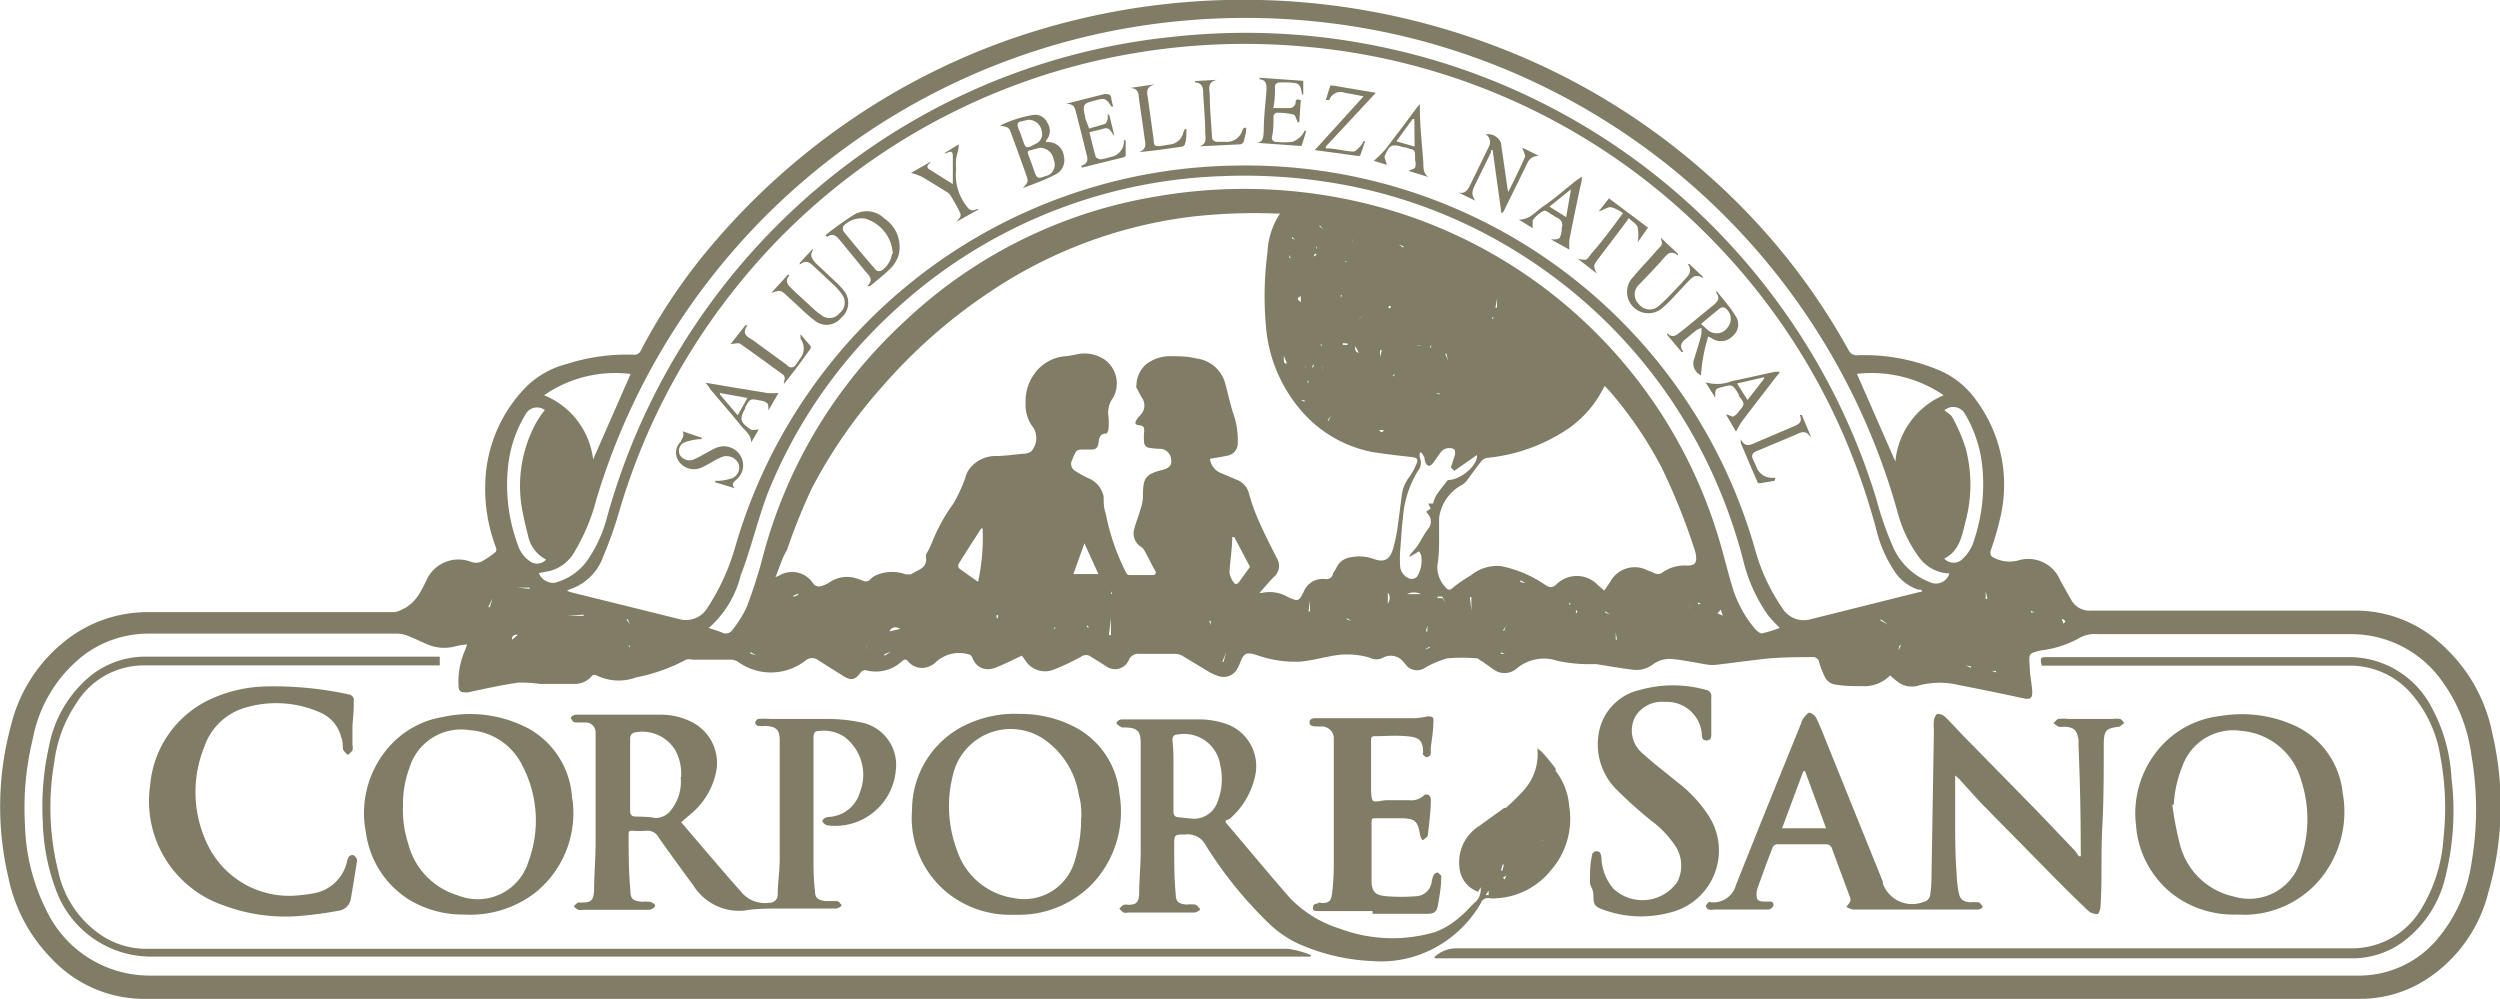 <svg xmlns="http://www.w3.org/2000/svg" viewBox="0 0 99.94 39.93"><defs><style>.cls-1{fill:#807c66;}</style></defs><title>Recurso 19</title><g id="Capa_2" data-name="Capa 2"><g id="Capa_1-2" data-name="Capa 1"><g id="lRwAct"><path class="cls-1" d="M50.13,39.93q-22.23,0-44.46,0a5.06,5.06,0,0,1-3.59-1.59A6.45,6.45,0,0,1,.34,35.1,12.35,12.35,0,0,1,.44,29a6.16,6.16,0,0,1,2.18-3.39,5.29,5.29,0,0,1,3.29-1.14h9.86a.87.87,0,0,0,.31-.11c.55-.24.77-.76,1-1.23a1.4,1.4,0,0,1,1.75-.67.59.59,0,0,0,.4,0,3.73,3.73,0,0,0,.59-.4.21.21,0,0,0,0-.19,6.59,6.59,0,0,1-.42-2.58A5.7,5.7,0,0,1,21.1,15.4a3.58,3.58,0,0,1,1.56-.85,7.79,7.79,0,0,1,2.67-.37.28.28,0,0,0,.29-.17,22.62,22.62,0,0,1,3-4.4,27.7,27.7,0,0,1,5.44-4.85,27.36,27.36,0,0,1,6.15-3.13,28.32,28.32,0,0,1,19.37.14A27.25,27.25,0,0,1,68.28,7a26.3,26.3,0,0,1,5.62,7,.36.36,0,0,0,.38.2,7.71,7.71,0,0,1,3.26.61A3.47,3.47,0,0,1,79,16a5.68,5.68,0,0,1,1,4.53,12.3,12.3,0,0,1-.43,1.51c0,.13,0,.17.09.23a1.36,1.36,0,0,0,1.07.12,1.38,1.38,0,0,1,1.63.81c.15.26.29.53.44.78a.83.83,0,0,0,.79.43c3.56,0,7.12,0,10.68,0a5.06,5.06,0,0,1,3.37,1.38,6.45,6.45,0,0,1,2,3.56,12.53,12.53,0,0,1-.17,6.34A5.81,5.81,0,0,1,97,39.15a4.88,4.88,0,0,1-2.65.78H50.13Zm2.3-25.4h-.09l-.11,0h0l.12,0ZM67.11,25.1h0Zm-25.17.07h0Zm23.92.8h0Zm-21.66-.34h0Zm7.87-14.78,0,0,0,0v0l0,0-.05,0h0Zm9.83,3.8h-.12s0,0,0,0ZM36.68,25h0Zm8.54-.16h0Zm-23.85.29v0h0ZM36.73,23.8v0h0Zm16.33-7.41h0Zm2.86-.24h0v0Zm6.18,8.4v0h0Zm-44.35-.2h0ZM56.51,10.9h0Zm1.83,2.53v.13h0v-.13h0ZM20.6,25.86l-.07,0h0l.07,0h.13v0ZM57.47,13.54h0ZM55,11.27h0ZM74.27,26.1v0h0ZM55,25.44h0v0h0Zm20.27.91h0v0h0ZM54.69,13.78h0v0Zm8.82,11.43h0ZM20.06,26.74h0Zm3.28-.11h0ZM53.08,9.95h0ZM31.82,24.4l0,0v.05h0Zm49.78-.06h0S81.6,24.35,81.59,24.34Zm-24.1,1.39h0s0,0,0,0h0ZM54.69,17h0l0,0ZM58,12.89h0s0,0,0,0h0Zm5.68,11h0l0,0ZM55,11.54h0v0Zm4.57,6.1h0S59.56,17.62,59.56,17.64Zm-6.3-8h0ZM44.75,23.86h0Zm13-11.79h0l.05,0,.08-.07,0,0-.05.09ZM54.39,9.26h0v0ZM79.12,25.83h0ZM38.38,23.95l0,0v.16h0l0-.15,0,0h0ZM61.06,25l0,0h0l0,.05,0,0-.06.06,0,0,0-.08Zm-4.78.24h0l0,0Zm2.6-.63h0l0,0Zm-28.12.86,0,0,0,0h0Zm20.85-10h0Zm-9.41,9.72h0v.13l-.12.11,0,0,.08-.15Zm-25.29-.11h0S16.91,25.14,16.91,25.16Zm58,1.49h0l0,0ZM63.18,15.21h0v0h0Zm-11.28.7h0L52,16l.15.06V16H52ZM25.62,25.52v0h0ZM54.38,12.41h-.09v0h.09a.1.1,0,0,0,0,0h0Zm-30.13,14h0l-.06-.14-.05-.06,0,0,.07,0Zm58.23-1.36,0,0,0,0v-.12c.11-.09.11-.09,0-.17s0,.11,0,.17ZM42,25.31l.09-.11.11-.11-.05,0-.06.15-.1.11v0h0Zm-19.18-.06h0l.07,0v0Zm11,1.12h0v-.09h0ZM67.3,25V24.9h0a.4.4,0,0,0,0,.09h0Zm-22.76.6,0-.16.07,0,0,0,0,.06,0,.16v.07h0A.45.45,0,0,0,44.54,25.6Zm3.28.07h0l-.07,0v0Zm-11.9.1-.08,0,0,.06,0-.09v0Zm-4.26-2.09h-.08v0l.07,0h0Zm16.14,0h.08v0l-.07,0h0ZM24.17,25.38h0l0-.07,0,0ZM19,26.83l-.07,0,0,0,0-.07v-.07h0Zm33.63-2.18h0l0-.06,0,0Zm27.49,2.42h0l.11,0v0ZM56.64,13.81l.16,0,0,.06h0l0-.07-.15,0h0Zm-3.87,0,.1,0-.07-.06,0,.08ZM25.18,25.88h0l0-.07-.06,0Zm35.5-.48.11-.08h0l-.11.08v0Zm-25.35.1.07-.05,0,0,0,.08h0Zm2.27-.09,0,.08h0V25.4h0ZM54.34,12.74l.11-.09.08,0v0h-.09l-.11.09h0Zm.72,2.1h0l0,.09,0,0Zm4.87-3.08h0v.12h0A.44.44,0,0,0,59.93,11.76ZM77.83,25h-.07v0l.07,0,0,.08h0ZM18,23.21l-.08,0,0,0,.05-.07h0Zm50.36,1.13h-.07v0l.07,0,.05.09,0,0ZM46.21,24l.07,0,0,0-.05.07v0h0Zm-13.07.09v0l.06.05,0,0Zm-15.9.16h.08v0l-.07,0v.07h0Zm13.52.33.06-.09h0l0,.11v.07h0Zm2.07-.75h0l.09.07,0,0Zm23.34,0-.07.09,0,0,0-.1.14-.07h.56a.6.6,0,0,0-.55,0Zm22.69,2.06h0l-.13-.06v0ZM54,9.13l.12.05v0H54v.08h0ZM67.91,23.59h0l-.08-.11,0,0Zm-23.5.05h-.11v0l.11,0,0,.1h.05Zm6.75-11.19.05-.14h0v.15l-.09.11,0,0Zm11.68,2.89h0l.16,0v0Zm-29.51,9h0v.16h0Zm-9.84,2-.09.06,0,0,.06-.09v-.07h0Zm7.56-1.52-.1.05,0,0,.08-.08h0ZM51.4,10.61l.12-.05,0,0-.1.09v0Zm.84-.22h0l.09.06,0,0Zm4.14-.07-.1.06,0,0,.07-.09h0Zm-4.31,5.39.1.07v0l-.12,0-.12-.07,0,0ZM64.68,26h-.1v0l.09,0v0h0ZM62,25.44l0-.07h0v.07l.09.07,0,0Zm-43.95-.91h0l-.11,0v0Zm36.27.55v0l.15,0v0ZM52.4,12.39l.08-.11,0,0,0,.14Zm1.28,11h0l0-.15h0ZM52.52,10.25l.12-.06-.07-.06-.06.12h0ZM78.24,26.59h0l.33,0,.22.11,0-.06-.24-.05ZM63,16.12l.07-.2h0l0,.22-.06.14h0ZM55,25.07l0,.15h0v-.15l-.08-.18,0,0ZM80.5,23.79h0l.11.12,0,0ZM18.59,25.07l-.19.05,0,0,.16-.11h0ZM57.87,15.7h0l.13.1,0,0Zm-5.18-2.17.07.06,0,0h-.09l0-.18h0ZM18.89,23.69l-.13.15,0,0,.08-.18v-.13h0Zm6.28,1.26h0l-.07-.19-.06,0Zm32.48-1.1-.18,0v.06l.19,0,.13.17,0,0Zm23,1.14h0l0-.23h0Zm-28.35-9.8c-.05.09-.05.09,0,.12l0-.12.07-.11h0Zm2.83,2h0c.1.11.12.12.19,0h0Zm7.72,7-.13-.09,0,.06.16,0v0Zm.46-.59.1.06v0l-.12,0L63,23.53v0Zm-11.88.89h0l-.17-.07v0Zm15.39.84.14-.13,0,0-.1.17h0Zm-2.4-.74-.05.09h0l0-.11-.2-.13,0,.05Zm-12.65-15h0l-.12-.12,0,.06ZM20.39,25.74l-.23.05,0,0,.21-.1.08-.1.26-.22.09,0v0l-.07,0c-.11,0-.29,0-.26.22Zm59.52-.42v0l0,.29h0ZM53.71,10.38l.11.11,0-.06-.15,0Zm6.56,15.8L60,26.08l0,.06.23,0V26.1h0ZM58,24.74l.12-.23,0,0-.08.25v.07h0Zm-9.6.25h0l0-.17-.06,0ZM61.56,14.86h0l-.07-.22,0,0ZM60.22,25l-.14.21.05,0,.09-.24v-.11h0A.69.69,0,0,0,60.22,25Zm19.65-.06,0,.11h0v-.11l-.13-.28,0,0Zm-.49-1.3h0v.3h.07ZM61,23.31h0l-.22-.11,0,.07ZM52.37,24l-.06.44h.06q0-.22,0-.45h0Zm3.11-.28v0c0,.16,0,.3,0,.41A.36.36,0,0,0,55.48,23.69Zm20,1.25,0,.16h0v-.16l-.3-.22,0,.06ZM35.74,26l-.38.15,0,.07.34-.23h0Zm8.67-1.29-.08.68h.08c0-.23,0-.46,0-.69V24.6h0A.43.43,0,0,0,44.41,24.67Zm-21.73-.09h.65v-.05l-.65.05h0ZM75.56,27a1.45,1.45,0,0,1-1.1.43c-.35,0-.71,0-1.06-.06a.55.55,0,0,1-.45-.31,3.81,3.81,0,0,1-.23-.59.24.24,0,0,0-.28-.2c-.65,0-1.31,0-2,.08s-1.19.15-1.78.22a1.51,1.51,0,0,1-.4,0c-.49-.08-1-.19-1.47-.23a1.14,1.14,0,0,0-.7.21,1.09,1.09,0,0,1-.84.22c-.48-.06-1-.15-1.43-.22l-.34,0c-.41,0-.82-.05-1.21-.13a1.7,1.7,0,0,0-1.67.33h0a.74.74,0,0,1-.91,0l-.45-.32c-.06,0-.13-.11-.19-.11a6.85,6.85,0,0,0-1.21,0,3.76,3.76,0,0,0-.88.38.57.57,0,0,1-.78-.15l-.12-.14a.65.65,0,0,0-.77-.12.57.57,0,0,1-.54,0,3.17,3.17,0,0,0-1.59-.05c-.4.07-.8.18-1.2.21a4.57,4.57,0,0,1-1.74-.27c-.39-.12-.5-.07-.64.3a1.72,1.72,0,0,1-.12.26.62.62,0,0,1-.74.29,1.73,1.73,0,0,1-.37-.16l-1.06-.64a.62.62,0,0,0-.28-.09c-.48,0-1,0-1.45,0a.41.41,0,0,0-.44.26.6.6,0,0,1-.92.22l-.61-.38a.31.31,0,0,0-.35,0,9.38,9.38,0,0,1-1.12.53A.93.93,0,0,1,41,26.42l-.15-.21c-.36.17-.7.34-1.05.48s-.76.06-.94-.42a.2.2,0,0,0-.13-.11,1.37,1.37,0,0,0-1.35.34.65.65,0,0,1-.19.12.72.72,0,0,1-.87-.16c-.1-.13-.17-.12-.29,0a1.54,1.54,0,0,1-1.43.33.25.25,0,0,0-.2.1c-.21.29-.37.33-.68.14l-1-.63a.4.4,0,0,0-.51,0,2.25,2.25,0,0,1-2.69.07.56.56,0,0,0-.3-.1H27.67a.45.45,0,0,0-.24,0,7.18,7.18,0,0,1-2,.71A2,2,0,0,1,23.85,27a.18.18,0,0,0-.17,0,.88.88,0,0,1-.69.34c-.47,0-.95,0-1.42,0a4.81,4.81,0,0,0-.87-.05c-.68.1-1.35.25-2,.39-.25,0-.37,0-.37-.29a3.06,3.06,0,0,1,.25-1.37,2.45,2.45,0,0,0,.09-.26,4.29,4.29,0,0,0-.44.07,1.7,1.7,0,0,1-1.12-.06c-.26-.11-.52-.24-.78-.34a1.2,1.2,0,0,0-.42-.1h-10a4.3,4.3,0,0,0-2.6.89,5.53,5.53,0,0,0-2,3.32A11.65,11.65,0,0,0,1,33a8,8,0,0,0,.83,3.34A4.57,4.57,0,0,0,6,39H94.26a4.09,4.09,0,0,0,3.15-1.43A6.07,6.07,0,0,0,98.8,34.5a12.64,12.64,0,0,0,0-4.29,6.45,6.45,0,0,0-1.19-3A4.45,4.45,0,0,0,94,25.35H83.86a1.26,1.26,0,0,0-.78.18A4.19,4.19,0,0,1,81.6,26c-.5.12-.5.11-.46.63,0,.34.08.68.1,1s-.12.33-.33.29c-.84-.18-1.69-.36-2.54-.52a3.3,3.3,0,0,0-1.66,0,.92.92,0,0,1-.77-.09A3,3,0,0,1,75.56,27Zm1.29-3.36-.06-.07-.11,0a1.81,1.81,0,0,1-.89-.65A5.18,5.18,0,0,1,75,21.14a28,28,0,0,0-1.29-3.72,25.89,25.89,0,0,0-5.43-8A25.86,25.86,0,0,0,52,1.85a26.43,26.43,0,0,0-7.18.37A25.86,25.86,0,0,0,29.18,11.8a26,26,0,0,0-4.44,8.69,15.22,15.22,0,0,1-.62,1.74,2.11,2.11,0,0,1-1.35,1.33.49.49,0,0,0-.1.06l.13.05,4.44,1.1a1,1,0,0,0,1-.41,8.88,8.88,0,0,0,1.15-2.49,21.1,21.1,0,0,1,20-15.25,21.25,21.25,0,0,1,6.49.88A21.11,21.11,0,0,1,70.19,22.07a7.83,7.83,0,0,0,1.13,2.34,1,1,0,0,0,1,.36l4-1ZM31,23.07l.13-.05a1,1,0,0,1,1.36.28.29.29,0,0,0,.34.13,1.24,1.24,0,0,0,.33-.15,1.24,1.24,0,0,1,1-.18,3.39,3.39,0,0,1,.35.12.24.24,0,0,0,.29-.07.8.8,0,0,1,.31-.19,1.63,1.63,0,0,1,1.1,0c.07,0,.17,0,.21,0,.24-.18.65-.22.6-.66a.29.29,0,0,1,0-.13,4.84,4.84,0,0,0,.24-.49,7,7,0,0,1,.84-1.53,5.53,5.53,0,0,0,.41-.84c.07-.15.1-.33.18-.47a1.3,1.3,0,0,1,1.1-.61c.37,0,.75-.06,1.12-.09a.61.61,0,0,0,.31-.09.81.81,0,0,0,.1-.94A1.45,1.45,0,0,1,41,16.12a1.86,1.86,0,0,1,.36-1.19,1.67,1.67,0,0,1,1.24-.69,3.49,3.49,0,0,0,.46-.08,1.46,1.46,0,0,1,1.06.19,1.17,1.17,0,0,1,.37,1.56,1,1,0,0,0-.18.73,2.53,2.53,0,0,1,0,.55s-.05.14-.08.14c-.3,0-.29.23-.32.4s-.11.24-.26.24h-.26c-.34,0-.35,0-.48.29l-.05.13a.32.32,0,0,0,.13.44,3.94,3.94,0,0,0,.5.28,1,1,0,0,1,.63.75c0,.22,0,.44.08.66a9,9,0,0,0,.82,2.38.17.17,0,0,0,.12.09c.31,0,.62,0,.93,0,.13,0,.17-.08.09-.21s-.27-.52-.41-.77a.37.37,0,0,0-.12-.14.63.63,0,0,1-.28-.75c.07-.27.18-.53.25-.79a1.48,1.48,0,0,0,.09-.47c0-.74.07-.9.8-1.08.25-.07.36-.19.33-.39a.46.46,0,0,0-.46-.45,2.38,2.38,0,0,1-.48-.05.25.25,0,0,1-.14-.17,2,2,0,0,1,0-.46c0-.16,0-.24-.2-.26s-.17-.12-.09-.24.09-.1.13-.16a.54.54,0,0,0,.09-.67c-.09-.14-.16-.29-.24-.43a.16.16,0,0,1,0-.1,1.15,1.15,0,0,1,.39-.84,1.57,1.57,0,0,1,1-.32c.32,0,.64,0,1,.09a1.36,1.36,0,0,1,1.16,1c.1.38.19.77.3,1.14a3.13,3.13,0,0,1,.2,1.22.5.5,0,0,1-.44.53c-.22.05-.44.08-.67.12a.71.71,0,0,0,.46.58l.66.28a.79.79,0,0,1,.44.53,7.58,7.58,0,0,0,.35,1c.23.54.5,1.06.76,1.58a.58.58,0,0,1-.11.75c-.2.2-.38.42-.58.64,0,0,.08,0,.1,0a1.46,1.46,0,0,1,1.06.18c.39.17.41.16.6-.21a.82.82,0,0,1,.88-.52.27.27,0,0,0,.29-.17c0-.09.1-.18.14-.27a.72.72,0,0,1,.56-.43,1.73,1.73,0,0,1,.95.07c.42.15.63,0,.75-.38a6.62,6.62,0,0,0,.17-.75c.07-.48.13-1,.19-1.43a1.46,1.46,0,0,1,.29-.71,2.54,2.54,0,0,0,.28-.5c.1-.23.06-.28-.19-.31-.52-.06-1-.11-1.56-.2a5,5,0,0,1-2.63-1.42,5.87,5.87,0,0,1-1.62-3.58,13.55,13.55,0,0,1,.06-3,3,3,0,0,1,.5-1.53l-.08,0a22.31,22.31,0,0,0-3.52.13,18.47,18.47,0,0,0-8,3,21.42,21.42,0,0,0-4.28,3.76,20.06,20.06,0,0,0-2.83,4.08,23.19,23.19,0,0,0-1,2.48C31.26,22.31,31.17,22.67,31,23.07Zm33.13.54.24-.35a1.11,1.11,0,0,1,1.49-.46l.23.09a.31.31,0,0,0,.36,0,1.53,1.53,0,0,1,1-.28c.28,0,.39-.1.35-.38a1,1,0,0,0-.05-.24,26,26,0,0,0-1.3-3.25,15.93,15.93,0,0,0-2.1-3.1l-.2-.21-.08.14a4.34,4.34,0,0,1-1.34,1.54,7,7,0,0,1-3.24,1.19.41.41,0,0,0-.25.11c-.21.26-.4.53-.6.8a.69.69,0,0,1-.17.16,1.76,1.76,0,0,0-.94,1.33c0,.22,0,.44,0,.67,0,.41,0,.83-.07,1.24a1.17,1.17,0,0,0,.33.87c.09.12.18.13.31,0A5.44,5.44,0,0,1,58.8,23a1.66,1.66,0,0,1,1.2-.37,4.77,4.77,0,0,1,1.77.75c.17.11.27.13.43,0a1.16,1.16,0,0,1,1.67,0Zm-42.59-.7a.63.63,0,0,0,.62.39,2.31,2.31,0,0,0,1.3-.87,5.41,5.41,0,0,0,.79-1.69A26.48,26.48,0,0,1,34.66,6,26,26,0,0,1,47,1.46a26.43,26.43,0,0,1,8,.37,26.24,26.24,0,0,1,15.67,9.73A26.26,26.26,0,0,1,75,19.92a13.36,13.36,0,0,0,.7,2,2.66,2.66,0,0,0,1.55,1.39.56.56,0,0,0,.68-.39l-.11,0a1.58,1.58,0,0,1-1.11-.65,5.34,5.34,0,0,1-.81-1.64A27,27,0,0,0,55.76,1.37,27.56,27.56,0,0,0,47.4.82,27,27,0,0,0,23.83,20,7.74,7.74,0,0,1,23,22a1.61,1.61,0,0,1-1,.82Zm6.76,2.18c.19.07.37.12.55.19a.32.32,0,0,0,.43-.1,4.54,4.54,0,0,0,.56-.89,18.7,18.7,0,0,0,.63-1.94,19.53,19.53,0,0,1,5.69-9.5,19.18,19.18,0,0,1,10.09-5,20.51,20.51,0,0,1,9.19.51A19.56,19.56,0,0,1,68.7,21.49c.2.66.36,1.34.56,2a4.66,4.66,0,0,0,.9,1.65c.07.08.2.19.28.18a5.52,5.52,0,0,0,.71-.22,5.63,5.63,0,0,1-.46-.49,6.36,6.36,0,0,1-1-2.2,20.89,20.89,0,0,0-1.54-4.12,20.31,20.31,0,0,0-7.16-8,20.09,20.09,0,0,0-6.75-2.8,21.68,21.68,0,0,0-5.34-.45,20.29,20.29,0,0,0-13.29,5.51,19.92,19.92,0,0,0-4.94,7.22C30.27,20.85,30,22,29.61,23A4.1,4.1,0,0,1,28.35,25.09Zm-4.63-6.63,1.54-3.51a5,5,0,0,0-3.46.85A3.17,3.17,0,0,1,23.72,18.46Zm50.56-3.52,1.54,3.51a3.19,3.19,0,0,1,1.93-2.65A5.12,5.12,0,0,0,74.28,14.94ZM56.35,22.26v-.06c.12-.15.26-.29.36-.45s.24-.43.39-.62a.44.44,0,0,0,.07-.44.81.81,0,0,0-.16-.23l.18-.13-.09-.2.19,0,0,0a1.4,1.4,0,0,1,.12-.32c.14-.21.3-.41.47-.62.53,0,1.22-.62,1.16-1l-.9.63L58,18.69l.17-.53c0-.14,0-.22-.15-.24a.42.42,0,0,0-.43.17c-.11.14-.2.29-.31.43s-.23.14-.3-.05,0-.14-.05-.2a1.32,1.32,0,0,0-.11-.18l-.06,0a.69.69,0,0,0,0,.21.51.51,0,0,1-.08.53,4.11,4.11,0,0,0-.59,1.81c-.06.47-.08.94-.12,1.42a4.48,4.48,0,0,0,0,.53.57.57,0,0,0,.41.55.32.32,0,0,0,.27-.09,1.23,1.23,0,0,0,.16-.86.49.49,0,0,0-.09-.15l-.16.1ZM77.73,16.4c.11.1.26.17.32.29a6.68,6.68,0,0,1,.53,1.23,5.66,5.66,0,0,1,0,2.9c-.15.58-.23,1.2-.86,1.51a.51.51,0,0,0,.75,0,1.65,1.65,0,0,0,.46-.78,7,7,0,0,0,.27-3.24,5.23,5.23,0,0,0-.65-1.77A.54.54,0,0,0,77.73,16.4Zm-55.94,0a.52.52,0,0,0-.79.18,5,5,0,0,0-.66,1.83,6.92,6.92,0,0,0,.36,3.37,1.23,1.23,0,0,0,.49.66.48.48,0,0,0,.64-.07,1.4,1.4,0,0,1-.73-1c-.07-.26-.13-.51-.18-.77a5.29,5.29,0,0,1,.49-3.66A3.77,3.77,0,0,1,21.79,16.38Zm17.49,4.73h-.06c-.3.47-.6.93-.89,1.4a.19.19,0,0,0,0,.18c.24.18.49.35.77.55A8.34,8.34,0,0,0,39.28,21.11Zm10.06.34h-.08c0,.47-.09.95-.11,1.42a.82.82,0,0,0,.16.38c.06.11.15.09.22,0l.44-.61Zm-6.43,1.48h1l-.56-1.23Zm1.18,1.74v.69h0Zm-8.1.45c-.2-.11-.35-.07-.43.1Zm22.83-1.27h-.06l.06.55h0Zm-39.3.4.06,0,.11-.35,0,0ZM59.85,11.92h0l-.07.38h.06Zm8.81,12.6.21.09-.08-.24ZM52,11.84c-.15.07-.16.12,0,.24Zm-.68,2.38c0,.28,0,.32.13.31ZM21.17,23.54l0-.05-.48,0v0Zm33-9.71c0,.15,0,.25.15.27ZM48.86,26.46h.05l.11-.38h0ZM67.53,24.4h0v-.25h0A2.09,2.09,0,0,0,67.53,24.4ZM31.27,26.3v0h0ZM57.82,14.14l-.05,0,.12.27,0,0ZM55.24,14h-.07l0,.28h0ZM76.31,24.55h0l.37,0v0Zm-23.24-.92v0l.41,0v0ZM51.63,8.73v0l.23,0V8.74Zm4.15,3.93h0v-.27h0ZM52.87,14.8h0V14.6h0A.93.93,0,0,0,52.87,14.8ZM64.59,25.28h0l0,.29h.05ZM30,26.07l0,.06.24.07v0Zm27-.83h.06V25h0Zm-16-.09,0,0,.22-.12,0,0Zm16.15.75,0-.05-.2.12,0,0ZM53.68,13.72v.07l.19,0v-.06ZM32,24.54h0v.24h0Zm18.64,1.2v0l-.29,0v0ZM52.13,12V12l.17,0v0ZM59.62,15l0,0,.11-.2,0,0ZM79.79,26.88l0-.06-.17,0v0ZM56.1,9.9l0-.06-.18-.06v0ZM52.75,9l0,.05.15.11,0,0Zm.32,7.81.05,0,.08-.18,0,0Zm-21.35,7,0,.05.19-.08,0-.05Zm-6.88,2.79v0h-.31v0Zm29-1.89,0,.05.19.07,0,0Zm1.63-7.14v0l-.22,0v0Zm19.82,8.26v0H75v0Zm5.9-1.41,0,.06.14,0,0,0ZM54.13,12.86v0H54v0ZM75.88,26h0L76,25.8h-.06Zm4.62,1,0,0,.09.17,0,0ZM43.76,25.36l0,0-.11-.19,0,0Zm-3.86-.77-.06,0,0,.12.05,0Zm20-1.27h0l0,.23h0ZM61,14.27l0,0L61,14.09l0,0ZM26.42,26.15l0,0,0,0a.31.31,0,0,0,0-.08ZM52.95,10.22h0V10h0ZM55.68,15l0,.05.11-.09,0,0Zm4.69,10.83,0,0,.07-.18,0,0Zm8.52-.65,0,0-.18-.06v0ZM34.64,26h0a1.71,1.71,0,0,0,0-.26h0ZM37,26h0l0-.22h0Zm1.19-1.23,0,0-.1.11,0,0Zm19.35-9v-.05l-.14,0v0Zm-3.89.3h0l0,.21h0Zm5.75.68v0h.13v0ZM54.06,9.53h0l0,.18h0A.76.76,0,0,0,54.06,9.53Zm-20,15.35h0v-.22h0Zm14.58-.93,0,0-.07-.12,0,0Zm-2.13.61,0,0,0-.13h0Zm9.59.42,0,0,.06.14,0,0Zm-21,.2,0,0,.13-.08,0,0Zm30.45.67h0v.1h0ZM39.55,24.61h0l0,.12h0Zm36.31,0,0,0,.1,0,0,0Zm-44.78-.76,0,0-.07.12,0,0Zm49.37.8h0l0-.17h0Zm-38.79.21v0l.12,0v0Zm34.42.73,0,0,.11-.14,0,0Zm-51.53,0v0l-.18,0v0Zm27-15.27.05,0-.07-.13,0,0Zm1.23,2.51,0,0-.09-.1,0,0ZM35.07,26.31v0h-.23v0ZM16.75,24.81l0,0,.13-.07,0,0Zm57.8.93,0,0-.17.08v0ZM52.68,9.35h0c0,.06,0,.12,0,.18h0ZM52.35,9h0l0-.11h0ZM31.12,25.7l0,0-.11,0v0ZM53.54,10.46v0l-.11,0v0Zm2,3.43s0,0,0,0a.05.05,0,0,0,0,0s0,0,0,0S55.51,13.87,55.52,13.89Zm1.38-.81v0h-.13v0ZM68.05,25.24l0,0,.12.05,0,0ZM39.14,23.77v0l.12,0v0Zm3.63,1.79h0v-.12h0ZM54.68,10.11v0h.12v0Zm22,16.55v0l.1,0v0Zm-24.17-12h0v-.1h0A.33.33,0,0,0,52.45,14.7ZM37.34,25.25h0v-.19h0ZM54.17,11.14h0v.15h0Zm26.1,15.44,0,0-.08-.11,0,0ZM53.33,24.75v0h-.1v0Zm3.49-.26h0v-.11h0ZM62,17l0,0-.09.06,0,0ZM37.36,24.41h0v.14h0Zm-1.11.26,0,0,.11.07,0,0ZM47,24.17v0h.09v0Zm27.56.58,0,0,0,0a.15.15,0,0,0,0,0Zm-13.12-.37h0v.09h0Zm-2.34.76,0,0L59.06,25h0Zm-16.53,0,0,0-.09.05v0Zm36-1.68v0h-.15v0ZM56.34,14.7h0l.05-.13h0ZM78,23.51l0,0,.1-.07v0ZM59.5,23.14l0,0-.09,0v0Zm1.15-6.53v0h0Zm2.81-2,0,0,.1,0v0Zm-11.27.05a.26.26,0,0,0,0,.06s0,0,0,0,0,0,0,0S52.21,14.65,52.19,14.62Zm28.92,10.6v0l-.11,0v0Zm-38-1.42,0,0-.06.07,0,0ZM68,23v0h.15v0Zm-8,1.07h0L60,24ZM57.16,13.89h.05v-.1h0Zm3.07-1.82h0v.15h0ZM48.39,25.94l0,0,0,0v0ZM33.31,26l0,0,.09.06,0,0Zm20.34-14.2h-.05l0,.1h0ZM42.31,26l0,0,.11-.08,0,0Zm-18-.18h-.17v0ZM60.68,12.31h0a1.47,1.47,0,0,0,0,.15h0Zm-7.88-.14v0h-.09v0ZM20.62,26.61h.15v0ZM51.42,9.5l0,0-.05,0v0Zm1.3,2.81h0v.17h0C52.72,12.42,52.72,12.36,52.72,12.31ZM73.48,26.21l0,0-.09.06,0,0ZM52,25.81h0Zm3.64-16v0h-.06s0,0,0,0Zm2,2.07,0,0,.05.08,0,0Zm-5-1.94h0v-.1h0A.28.28,0,0,0,52.61,9.92ZM66.1,25.75l0,0-.08.06,0,0Zm-6.46-13h.05v-.11h0ZM54.23,9.41l0,0,0,0,0,0ZM67.88,24.08s0,.07,0,.07H68Zm-5.48.4v0h0Zm-9.72-8.92,0,0,0,0,0,0Zm5-2.79,0,0-.06.08,0,0ZM57.21,24.5h0v.09h0Zm-34,1,0,0-.06-.06,0,0ZM56.77,13.47h0l0-.11h0ZM60,12.31l0,0,.08,0v0Zm.06,4.14,0,0L60,16.36v0ZM57.66,17h0v.13h0Zm11,6.9,0,0,0-.07,0,0Zm-1-.55-.07,0s0,0,0,0l0,0Zm13.47.8,0,0-.1,0v0Zm-13.8-.83,0,0-.06.07,0,0ZM43.52,25.11l0,0L43.49,25l-.05.05Zm33.64.16v0h.11v0ZM51,24.84l0,0,0,0h0S51,24.85,51,24.84Zm4.21.17h0l0,.1h0Zm1.43-7.64,0,0a0,0,0,0,0,0,0l0,0Zm6.36,7,0,.15.06-.06Zm-29-.84,0,0-.05,0v0Zm23.53-12.7,0,0h-.06s0,0,0,0ZM81.68,23.52l0,0,.06.09,0,0ZM59.43,16.06l0,0,.08,0v0Zm-6.54.57,0,0,.06.06,0,0Zm-18.63,7v0h-.06s0,0,0,0Zm40.69,1h0Zm-8.51.87,0,0-.07,0v0Zm-13.69.25v0h-.12v0Zm21.08.95v0l.08,0v0ZM59.17,13.1v0h.08v0ZM45.57,24.53l0,0,.08,0v0Zm1.78.94v0h.08v0Zm21.18-2,0,0,0,0,0,0A.22.22,0,0,0,68.54,23.47ZM53.77,9a.19.19,0,0,0,0,0l0,0,0,0ZM31.35,24.68l0,0,0,0,0,0Zm4.16-1.21v0l.08,0v0Zm26.94-6.78,0,0,0,0,0,0Zm-10.8-5.87,0,0,0,.08h0ZM18.14,24.2v0h-.08v0Zm25.25.67,0,0,0,0,0,0Zm12.72-7.15h0v.09h0Zm-.39,0v0l-.08,0v0Zm0-6.22v0h-.09v0Zm1.81,5.85h0l0,0,0,0Zm3.44.05,0,0h0v0Zm-6.39,7.51,0,0a.14.14,0,0,0,0,0l0,0Zm5.52-10.37v0h.11v0Zm5.69,9.64h0v-.09h0Zm11.89,0,0,0,0,0s0,0,0,0Zm-8.94.13h0v-.09h0A.44.44,0,0,0,68.75,24.24ZM50.1,25v0h0Zm4-.86,0,0,.06,0,0,0Zm9-8.38,0,0,0,0,0,0Zm-11.26,0,0,0s0,0,0,0l0,0S51.79,15.73,51.8,15.72ZM18.29,24.44l0,0h0l0,0ZM61.5,16.63h0l0,.09h0Zm19,10.24,0,0h0v0ZM57.14,10.47l0,0,0,0,0,0Zm.72,6h-.06l0,0,0,0Zm-3-5.64h0l0,0,0,0Zm-1.38-.08h0s0,0,0,0h0ZM48,24.53l0,0,0,0h0Zm4.54-8.13v0l0,0,0,0Zm10.22-.07,0,0h0l0,0Zm3.38,8.19h0v.09h0ZM56.2,10.09l0,0,0,0h0ZM63.43,15v0l0,0v0ZM82,24.24l0,0,0,0,0,0ZM54.3,17.3l0,0,0,0,0,0Zm23.24,7v0l0,0,0,0Zm-43,.07v0h-.09v0ZM62,24.78l0,0a0,0,0,0,0,0,0h0S62,24.79,62,24.78Zm-.89-7.92h0v0l0,0Zm1.62,7.87,0,0,0,0,0,0Zm-15,0,0,0,0,0,0,0Zm-25.33,0h0a.2.2,0,0,0,0,0h0Zm35.53-8h0l0,.08h0Zm1.47,8.75,0,0v0l0,0Zm-36,.4h0l0-.06h0ZM53.13,9.33l0,0-.06-.05,0,0ZM58,13.45l.12,0,0,0Zm-2.51-1.17.06.05.06-.06-.05-.05ZM31.29,25.44l0,0,0,0h0ZM52.56,23.8l0,0h0l0,0Zm-17.7,1.59,0,0h0l0,0Zm31.45-1.5,0,0,0,0,0,0S66.3,23.87,66.31,23.88ZM36.87,25.42h0l0-.07h0ZM54.55,13.64l0,0,0,0,0,0ZM40.16,23.9l0,0,0,0,0,0Zm13.72,0,0,0,0,0,0,0Zm7.59.08h0v-.09h0Zm3.5-.11,0,0,0,0,0,0Zm-.15-.23h0v.1h0A.49.49,0,0,0,64.81,23.65Zm-10-11h0l0,0,0,0ZM33.67,23.71v-.05h0a0,0,0,0,0,0,0ZM56.09,12.77s0,0,0,0h0l0,0Zm-25.7,13,0,0h0v0ZM53.28,12.64s0,0,0,0l0,0s0,0,0,0ZM53.46,9l0,0,0,0,0,0ZM33.06,25.83v0l-.06,0v0ZM60.75,12.9l0,0,0,0,0,0ZM45.69,23.57v0h0Zm-10.37,0,0,0-.06.07,0,0Zm18.76-.05v0l0,0,0,0Zm11.47,2v0h0Zm-8-12.49h0l0,.07Zm-3,.05,0,0h0v0ZM75.47,26h0s0,0,0,0l0,0ZM58.66,17.81l-.06,0,0,0s0,0,0,0Zm-25.09,8.1,0,0,0,.07,0,0Zm7.77-1.84v0h-.08v0ZM52.09,9.78s0,0,0,0H52s0,0,0,0Zm3.52,4.35,0,0,0,0h0Zm4.19,9,0,0,.07,0v0Zm8.49,0,0,0,0,0,0,0Zm5.47,2.82h0l0-.08h0Zm-19-.67,0,0,0-.07h0Zm-14.86.63,0,0,0,0,0,0Zm11.47-.06v0h0Zm16.54-2.62,0,0,0,0,0,0ZM52.27,9.11h0l0,0ZM18.58,23.26l0,0h0l0,0Zm28.8,1.17,0,0h0Zm-7.78-.68v0h0v0ZM81,23.14v0h.07v0Zm-14.37.41v0h0v0Zm-13-13.8h0v.07h0Zm-12,14.49,0,0s0,0,0,0l0,0Zm-6.41-.11,0,0s0,0,0,0l0,0Zm42.09.37,0,0,0,0,0,0S77.39,24.5,77.39,24.51ZM53.84,22.93l0,0s0,0,0,0l0,0S53.85,22.94,53.84,22.93Zm-20.16,1.2v0l0,0,0,0ZM54.8,22.85l0,0h0l0,0ZM39,23.93v0l0,0s0,0,0,0Zm-1.52-.62v0h.06v0Zm4.38,1.18,0,0h0ZM54.78,9.85v0h-.06v0ZM52.13,8.77l0,0,0,0,0,0ZM48.29,23.66v0h-.07v0ZM53.57,17l0,0,0,0,0,0ZM34.78,24h0v.06h0Zm22.37-6.57,0,0,0,0,0,0ZM37.23,23.39l0,0h0l0,0Zm-4.59.43v0h0v0Zm6.26.43h0v-.06h0Zm29.16-.86,0,0s0,0,0,0l0,0ZM66,23.52h0v-.08h0Zm-7.83-6h0l0-.06h0Zm3.17,6v0l-.06,0v0Zm17.62,0h0l0,0h0ZM60.22,17.54l0,0,0,0,0,0Zm-9-8.3,0,0h0v0Zm9.54,8.26,0,0,0,0,0,0ZM54,10.3v0h0Zm.23,6.76h0V17h0Zm.66.1v0l-.06,0h0Zm-9,7.26,0,0h0l0,0ZM53.1,13.83l0,0h0a.11.11,0,0,0,0,0Zm-1-1.57,0,0,0,.05,0,0Zm14,13,0,0a.11.11,0,0,0,0,0l0,0A.12.12,0,0,0,66.06,25.3Zm8.1-.14h0l0,0ZM57.36,14s0,0,0,0h0v0Zm-4.17.1,0,0,0,0h0Zm7.61,0,0,0,0,0,0,0Zm7.4,11,0,0h0v0Zm-17.72,0,0,0,0,0h0Zm-7.69,0,0,0,0,0,0,0Zm31.84.84Zm-43,.07h0l0,0h0ZM55.86,11.77h0v.05h0A.18.18,0,0,0,55.86,11.77ZM24,26.08l0,0h0l0,0ZM55.48,14.8h0ZM24.07,24.91l0,0,0,0s0,0,0,0Zm53.16-.09v0h.05v0Zm-35.7,1.27,0,0,0,0,0,0S41.52,26.1,41.52,26.09ZM55.47,11.5v0h0v0Zm7.1,14.25v0h0v0ZM55.42,12.67h0l0,0,0,0Zm-29.6,13,0,0,0,0h0ZM61.45,12.84l0,0,0,0,0,0A.16.16,0,0,0,61.45,12.84ZM74.69,25.63v0l.06,0Zm-6.35-.1h0ZM57.83,13l0,0h0l0,0Zm-9,12.57,0,0s0,0,0,0l0,0Zm29.88-.07s0,0,0,0h0s0,0,0,0Zm-37.33.37h0v-.07h0A.23.23,0,0,0,41.42,25.88Zm13.91-12.8,0,0h0v0Zm-2.14.18h0v-.07h0Zm-1-.78,0,0h0Zm22.88,13v0h0v0ZM57,13.21v0h.07v0ZM54.83,25.48l0,0,0,0h0Zm.07-12,0,0,0,0,0,0Zm-22.53,12,0,0s0,0,0,0l0,0Zm22.81-11.8,0,0h0a.14.14,0,0,0,0,0ZM81.45,25.26l0,0h0v0ZM52.73,15.51h0v-.07h0ZM17.8,24.61h0v0Zm5.88,0h0ZM54.17,10.78l0,0,0,0h0ZM19,27l0,0,0,0v0Zm5.72-2.39h0Zm-3,2h0Zm59.75-2,0,0h0l0,0Zm-18,.23v0h0l0,0ZM52.64,16h0s0,0,0,.06h0ZM36,24.5l0,0,0,0,0,0ZM19.83,26.81l0,0,0,0,0,0Zm33.8-2.06h0Zm2.6-9.7,0,0h0Zm-.27.08h0v-.06h0A.25.25,0,0,0,56,15.13ZM54.56,11v0h.06v0Zm8.22,4.06,0,0h0Zm-8.89-4.14h-.08v0ZM20.37,26.66h0S20.4,26.67,20.37,26.66ZM54.54,11.35l0,0h0l0,0ZM23.08,26.68v0h0v0Zm54.29-.13v0h0ZM59.87,16.4l0,0,0,0,0,0ZM55.3,11.12v0h0a0,0,0,0,0,0,0ZM31.44,25.49h0Zm-8.61,1.29v0Zm-.56,0h0Zm27.38-1.36h0a.16.16,0,0,0,0,0h0Zm25,1.33h0l0,0ZM40.7,25.32h0l0,0Zm-4.62,0h0v0ZM39,24.74h0v0h0ZM32.2,23.65l0,0h0l0,0Zm7.85,2.08h0l0,0h0Zm23.72,0h0Zm2.16,0,0,0v0l0,0Zm-34.29-1.2v0h0v0Zm30.78,1.14h0Zm-12.25,0h0a0,0,0,0,0,0,0Zm-10.61,0h0a0,0,0,0,0,0,0h0Zm15.39,0,0,0,0,0,0,0Zm25,1.29h0l0,0Zm-2-1.42,0,0h0l0,0ZM47.61,23.79v0h0v0ZM41.76,26.3h0ZM51.22,25s0,0,0,0h0v0Zm-.43-.7h0v0h0ZM32.41,25h0Zm47.14-.94,0,0v0l0,0Zm-61.17,0h0v0Zm28.86.22h0l0,0ZM64.51,25h0a0,0,0,0,0,0,0h0ZM44.44,26.05s0,0,0,0h0v0Zm-18.17.25h0Zm51.24-1.44h0l0,0h0Zm-13.31,0,0,0h0l0,0Zm14.87,1.18h0v0h0ZM63.84,24.19h0v0h0Zm-27.33.67v0h0v0Zm3.67-.66v0h0v0Zm-6.72.67s0,0,0,0h0v0Zm7.13-.69h0ZM26,25.82l0,0h0Zm34-1.4v0a0,0,0,0,0,0,0v0Zm3.57,1.42h0v0Zm.43-.66h0v0Zm-13.11,0h0v0h0ZM68,25.82h0ZM37.1,25.2h0a.05.05,0,0,0,0,0l0,0ZM40.95,24l0,0h0l0,0Zm14.42.45v0h0s0,0,0,0Zm-15.47-.08h0l0,0h0ZM57,24h0l0,0ZM19.39,26v0h0v0ZM40.33,24l0,0s0,0,0,0h0ZM31.25,25.9v0h0Zm18.38-.8h0v0ZM26,26.34h0a0,0,0,0,0,0,0ZM55,13.25h0Zm-1.45-3.12,0,0h0v0Zm.67-.38v0h0v0ZM55,22.93h0v0h0Zm7.93-7.38h0Zm-3.67,0v0h0a.05.05,0,0,0,0,0Zm8.48,7.52h0a.29.29,0,0,0,0,0h0A.29.29,0,0,0,67.75,23.08Zm-9.5-7.62h0Zm-2.87,7.77a.24.24,0,0,0,0,0h0a.28.28,0,0,0,0,0ZM55.22,9.47h0l0,0h0ZM65.36,23.18h0v0h0Zm-9.9-8,0,0h0Zm7.16-.1h0l0,0h0ZM37.8,23.33l0,0h0v0Zm21.3,0h0l0,0h0Zm1.37,0,0,0h0l0,0ZM56.42,13.6v0h0v0Zm5.3,1.53v0h0v0Zm2-.23v0h0a.05.05,0,0,0,0,0Zm-1.31-.08h0l0,0h0Zm-6.18-3.9h0v0h0Zm-2,5.79,0,0,0,0v0Zm6.9-3.76h0v0h0Zm-1.4,3.68v0s0,0,0,0v0Zm2.49.29v0h0v0Zm-.67.05h0v0h0Zm-2.25-.43v0l0,0v0Zm-1.37.58v0h0v0Zm1.45-.93h0a.13.13,0,0,0,0,0h0A.22.22,0,0,0,59.38,16.18ZM61,12.9l0,0h0a0,0,0,0,0,0,0Zm-6.86,4.27h0v0Zm-.94-4.3h0s0,0,0,0h0Zm7.47-.07h0Zm.7,3.3h0v0Zm-8.21,0v0h0ZM51,12.71h0v0h0ZM57.12,16h0Zm-1.59,1.37v0h0v0Zm1.23,0h0Zm-2.21.06h0Zm1-4.81v0h0v0Zm.13,4.8h0l0,0h0Zm1.61,0,0,0h0l0,0Zm1.86.12,0,0v0h0Zm2.5-1.76,0,0h0l0,0Zm-6.89-2.58h0v0h0ZM52.15,10.6h0v0h0ZM55,11.77l0,0v0l0,0ZM53.52,12h0v0Zm2.08,2.6v0h0v0ZM51.23,9h0V9h0Zm9.5,5.49h0ZM37,23.55v0h0v0ZM54.55,14l0,0,0,0h0Zm8.28,9.6h0l0,0h0Zm-3.91,0,0,0h0l0,0ZM54.53,10.38v0h0ZM46,23.64h0Zm10.53-9.3v0l0,0v0Zm-4.74,0,0,0h0l0,0Zm8.7,0h0Zm-2.64-3.61,0,0v0l0,0ZM34.74,25.58a0,0,0,0,0,0,0h0ZM55.66,13.06h0l0,0Zm4.65,11.53a0,0,0,0,0,0,0h0Zm-26.55,0h0ZM52.89,14.15h0Zm.7-3.56h0Zm-31,14.61h0S22.61,25.2,22.61,25.19ZM56.46,16h0ZM56.29,13v0h0ZM47.58,24.61v0h0ZM61.73,14.25h0v0Zm-3-1.22h0Zm3.16,0v0h0a0,0,0,0,0,0,0ZM57.67,25.48h0a0,0,0,0,0,0,0h0ZM51.47,14.25h0Zm-29.2,11h0Zm2.24-.59h0ZM54.72,14h0l0,0Zm-.37-4h0Zm-2.49.8h0ZM38.37,24.45h0Zm1.33,0h0v0Zm3.32,0v0h0v0Zm18.23-7.81s0,0,0,0h0s0,0,0,0ZM56.81,14h0ZM56,16.62v0h0a0,0,0,0,0,0,0Zm4.65-2.74v0h0Zm2,2.61h0l0,0h0Zm2.8,8h0ZM57.64,10.71h0v0Zm-38.25,15h0l0,0Zm58.81-.07h0ZM37.07,24.5h0v0ZM57.58,14h0ZM25.43,26.46h0ZM53.48,9.94v0h0ZM21.17,25.59h0Zm35.79,0h0Zm17,0h0v0ZM19.46,27h0a0,0,0,0,0,0,0Zm34-16.81h0ZM18.77,24.79h0v0Zm35.75-13.9h0ZM24.28,24.78v0h0ZM44.93,25h0v0Zm-9.9.27h0ZM59.44,15.18h0v0Zm1.82,9.61v0l0,0h0ZM76.39,26.7h0Zm-57-1.87h0ZM53.43,13.55h0ZM76.49,25.27h0ZM61.08,13.64h0ZM78.41,25.31h0l0,0Zm-30.55-.44v0ZM62.06,14.75h0ZM30.74,24.92v0h0ZM60.93,13.56h0ZM73.57,26.63h0Zm4.22-1.18h0Zm-.72-.82h0ZM57.41,10.56h0l0,0h0Zm-1.83,2.68h0v0h0ZM23.34,24.67h0Zm56.12,2.12h0ZM61.75,15.63h0Zm14.38,11h0a0,0,0,0,0,0,0ZM48.05,24.68s0,0,0,0h0v0Zm-.92.78v0h0Zm7.06-12.16h0v0Zm.89,11.38h0Zm1.75,0h0Zm-11.51,0h0Zm5.28,0v0h0ZM61.89,13.36v0h0Zm-9,0a0,0,0,0,0,0,0h0a0,0,0,0,0,0,0ZM33.53,26.12h0Zm-1.82,0h0Zm28-.33v0ZM56,11.47v0h0l0,0ZM54.34,23h0ZM54,22.83h0v0h0Zm26.12,3.41h0ZM54.41,22.75h0Zm6,1.31h0ZM57.08,11.28h0l0,0h0Zm-.17,0h0ZM44.14,25.79v0h0ZM80.79,24h0a0,0,0,0,0,0,0Zm-33.15.1v0h0v0Zm6.9,0v0h0v0ZM59,17.56h0Zm-4.8-.09h0Zm-33.9,8.59v0h0Zm54.29,0h0Zm-49.48,0h0ZM79.34,26h0Zm-36-2.35h0Zm18.07,0h0Zm-16.13,0h0ZM44,23.6h0ZM64.42,26h0Zm-24.86.14a0,0,0,0,0,0,0h0a0,0,0,0,0,0,0Zm.09,0h0Zm-8.49-2.43v0ZM58,11.7h0Zm2.41,12h0Zm20.1-.19,0,0h0S80.48,23.53,80.48,23.54Zm-20.08,0h0v0Zm13.23,2.56v0h0v0Zm-42.07-.16h0ZM17.68,23.49h0Zm7.1,2.45h0Zm29.46-2.56h0Zm-20.65.49,0,0h0A.07.07,0,0,0,33.58,23.86ZM80,25.92h0ZM53.68,11.61l0,0h0A.09.09,0,0,0,53.68,11.61Zm3.6,12.57h0Zm3.28-6.83h0l0,0ZM48,25.75h0ZM40.86,24.3h0Zm24.85,1.38h0ZM61.6,17.16h0v0h0ZM46.8,24.22h0a0,0,0,0,0,0,0ZM59.57,12.88h0A0,0,0,0,0,59.57,12.88Zm2.1,0h0a0,0,0,0,0,0,0ZM58,24.27a0,0,0,0,0,0,0h0a0,0,0,0,0,0,0Zm3.25-7.09h0v0Zm-27.45,8.5h0ZM54,16.74h0ZM75.9,26.41a0,0,0,0,0,0,0h0a0,0,0,0,0,0,0ZM44,25.65h0v0h0Zm.51-1.47h0v0ZM33.93,26.46h0Zm-8.47-1.18h0Zm23.25,1h0Zm-6.89-1h0Zm-10.32.33h0ZM54.2,11.55h0Zm.45.13h0ZM21.33,25.54h0ZM51.56,11h0Zm6.59,2.17h0v0Zm-2-1.92h0ZM41.51,25.59h0Zm2.94.32h0Zm17.88-9.09h0ZM46,24.33h0Zm7.7-7.1h0Zm.1-7.27h0Zm7.79,6h0Zm.28.13h0Zm20.31,8.32h0v0Zm-21.06-8h0Zm-8.42,0h0Zm28,6.83h0Zm-61.92.06h0Zm13.07.13h0Zm14.38.28h0ZM52.06,9h0Zm1.63.64h0Zm-1.91,1h0Zm3.39,4.63h0ZM63.06,25h0Zm-4.8-9.25h0Zm-7.95,9h0ZM55.65,14h0Zm-2.76,1.83h0Z"/><path class="cls-1" d="M60.11,32.37a8.44,8.44,0,0,0,.76-.73,2.17,2.17,0,0,0,.6-1.54,1.56,1.56,0,0,1,0-.24h0c0,.09.09.13.15.18a8.54,8.54,0,0,1,.57.69h0v.09h0l0,0h0a2.61,2.61,0,0,1,.54,1.41A3.12,3.12,0,0,1,62,34.79a3,3,0,0,1-2.19,1.12,1.05,1.05,0,0,1-.25,0h0a.3.3,0,0,0-.36.19,4.67,4.67,0,0,1-2.68,2.14,4.49,4.49,0,0,1-1.65.18,8.09,8.09,0,0,1-3-.71,4.38,4.38,0,0,1-1.18-.83,16.28,16.28,0,0,1-2.49-3.09.8.8,0,0,0-.81-.43c-.45,0-.45,0-.45.46,0,.64,0,1.28.06,1.92,0,.31.13.4.44.42a1.49,1.49,0,0,1,.32,0c.08,0,.14.1.2.16s-.14.16-.22.16c-.26,0-.53,0-.8,0H45.09a.4.4,0,0,1-.18,0,.79.79,0,0,1-.16-.16.89.89,0,0,1,.17-.15.51.51,0,0,1,.18,0c.33,0,.42-.1.44-.44,0-.56.06-1.13.06-1.69,0-1.44,0-2.89,0-4.33,0-.5-.14-.62-.64-.63,0,0-.08,0-.1,0s-.2-.09-.22-.16.1-.16.2-.16l1,0c.74,0,1.48,0,2.22,0a3.25,3.25,0,0,1,1.09.23,1.79,1.79,0,0,1,1,2.13,3.11,3.11,0,0,1-1,1.62L49,32.8l0,0a.34.34,0,0,0,0,.08c.85,1,1.68,2,2.55,3a4.69,4.69,0,0,0,2,1.24,6,6,0,0,0,3.85.13,3.27,3.27,0,0,0,1-.63c.22-.17.39-.4.6-.58a.69.69,0,0,0,.19-.57l-.1.18a1.13,1.13,0,0,1-.75-1,1.71,1.71,0,0,1,.79-1.63l1-.72.07,0,0,0Zm1.65.82-.06,0h0l.06,0h0Zm-1.64,1.37h0v0l-.05,0L60,34.8l.06,0,.05-.2Zm.1-.23h0v0Zm-.65,1.07h0v0Zm1.59-1.75v0h0Zm-.61.42-.08,0v0l.07,0h0Zm1-.39-.1.09h0l.1-.1Zm.08-3.47h0l0,0ZM60.22,35l-.14.08.07.08.07-.16h0Zm-.71.79h0l0-.19-.12.18h.1ZM46.91,31h0c0,.48,0,1,0,1.43,0,.16.06.23.2.24l.57.06a1,1,0,0,0,1-.7,2.45,2.45,0,0,0,.1-1.44,1.46,1.46,0,0,0-1.69-1.23c-.16,0-.23.08-.22.26C46.92,30,46.91,30.49,46.91,31Zm12.53,3.73h0V34h0Zm2.25-2h0l.07-.25h0Zm-2,1.47h0l0-.18h0Zm1.06.62,0,0,.16-.07v0Zm.82-3.9h0l0,.18h0ZM60.92,34v0l-.11,0v0Zm.48.31v0l-.12,0v0ZM61.55,33l0,0-.07.1,0,0Zm-.06-.66h0l0,.08h0Zm-.41,2.26v0l.08,0v0Zm.59-1,0-.05,0,0,0,0A.14.14,0,0,0,61.66,33.63Zm-1.92.74s0,0,0,0l0,0s0,0,0,0Zm2-3.57h0v.05h0Zm-1.36,3.8,0,0,0,0,0,0Zm1.63,0v0h0a.17.17,0,0,0,0,0Zm-.68-1.92,0,0,0,0,0,0Zm-.93,2.25h0l0,0h0Zm.4-2.82h0l0,0h0Zm.72-.12s0,0,0,0S61.58,31.93,61.57,32Zm-1.06,1.58,0,0,0,0,0,0ZM62,30.62h0a.29.29,0,0,0,0,0h0Zm-.35-.07,0,0s0,0,0,0h0Zm-2.41,4.77h0v0h0Zm.12-.25h0l0,0h0Zm-1,0,0,0h0l0,0Zm2.8-2.23,0,0h0l0,0Zm.13.67,0,0h0l0,0ZM60.27,33v0l0,0h0Zm.64,1.48h0v0h0Zm1.79-2.07s0,0,0,0h0v0Zm-2.18.35,0,0v0Zm.3,1h0Zm1.72,0h0Zm-.76-.29h0Zm-3,0v0h0Zm2.64-2.71a0,0,0,0,0,0,0h0a0,0,0,0,0,0,0Zm.38.91h0Zm-2.42,3.36h0Zm2.46-.41a0,0,0,0,0,0,0h0a0,0,0,0,0,0,0Zm-.34-1.17h0Zm-1.34,1.3h0Z"/><path class="cls-1" d="M78.16,31c0,.61,0,1.2,0,1.79s0,1.44.06,2.16a4.5,4.5,0,0,0,.08.73c.06.28.17.36.45.39a2.43,2.43,0,0,1,.34,0c.06,0,.11.1.16.15s-.1.14-.16.14c-.22,0-.45,0-.67,0H75.29c-.41,0-.82,0-1.22,0a.79.79,0,0,1-.26-.11,1.58,1.58,0,0,0,.15-.2.25.25,0,0,0,0-.17c-.24-.66-.49-1.31-.74-2a.26.26,0,0,0-.19-.13h-2a.22.22,0,0,0-.16.11c-.21.53-.4,1.07-.6,1.61a1.09,1.09,0,0,0-.05.22c0,.25,0,.34.29.35h.18c.11,0,.23,0,.2.17a.26.26,0,0,1-.19.15c-.19,0-.38,0-.57,0H68.51a.49.49,0,0,1-.2,0,.21.21,0,0,1-.12-.14s.06-.11.11-.15.07,0,.1,0a.94.94,0,0,0,1-.7l1.1-2.75L72,28.92a.67.67,0,0,1,.08-.19c.08-.09.18-.25.26-.24a.45.45,0,0,1,.28.24c.14.29.26.6.38.9l2.27,5.62,0,.07a1.24,1.24,0,0,0,1.61.74.33.33,0,0,0,.28-.28,4.51,4.51,0,0,0,.05-.53q.05-3,.1-6.08a1.62,1.62,0,0,1,0-.35c0-.1.08-.27.14-.28a.42.42,0,0,1,.31.12c.25.24.48.5.72.75l3,3.06L82.94,34a1.84,1.84,0,0,1,.16.23l.08,0a1.6,1.6,0,0,0,0-.19q0-2.12-.09-4.25a1.83,1.83,0,0,0,0-.22c-.06-.39-.18-.5-.58-.52a.71.71,0,0,1-.22,0,.93.93,0,0,1-.2-.15c.07-.05.12-.14.2-.16a1.81,1.81,0,0,1,.39,0h1.8a.79.79,0,0,1,.26,0c.07,0,.12.1.18.16l-.19.15h0c-.54.06-.62.14-.63.68,0,1.12,0,2.25-.06,3.37s0,2.08-.07,3.12c0,.12-.07.32-.12.32a.54.54,0,0,1-.37-.13c-.56-.53-1.1-1.07-1.64-1.62l-2.53-2.57c-.35-.36-.67-.73-1-1.09Zm-6-.17h-.07l-.85,2.28H73Z"/><path class="cls-1" d="M27.23,32.87c.8.93,1.57,1.85,2.37,2.75a1.23,1.23,0,0,0,1.14.47c.2,0,.34-.11.35-.32,0-.47.08-.95.08-1.42,0-1.55,0-3.09,0-4.64,0,0,0-.08,0-.12,0-.43-.15-.55-.58-.57a1.2,1.2,0,0,1-.28,0c-.05,0-.13-.09-.12-.13a.21.21,0,0,1,.12-.15,2.91,2.91,0,0,1,.47,0c.78,0,1.55,0,2.33,0a6.62,6.62,0,0,1,1.41.16,1.73,1.73,0,0,1,1.29,1.9A2.43,2.43,0,0,1,33.12,33c-.09,0-.22-.09-.24-.16s.1-.17.22-.18a1.37,1.37,0,0,0,1.28-1,1.9,1.9,0,0,0-.62-2.2,1.48,1.48,0,0,0-1-.24c-.18,0-.24.07-.24.26,0,1.59,0,3.17,0,4.76,0,.46,0,.91.06,1.37,0,.29.11.37.41.41.14,0,.29,0,.43,0s.14.09.21.14-.14.16-.21.16c-.41,0-.82,0-1.22,0s-.75,0-1.12,0-.88,0-1.31.08a2.16,2.16,0,0,1-2.05-1c-.47-.64-.93-1.27-1.39-1.92a.5.5,0,0,0-.5-.27,3.59,3.59,0,0,1-.55,0c-.11,0-.15,0-.15.14,0,.75,0,1.5.07,2.24,0,.36.11.42.47.46a1.34,1.34,0,0,1,.28,0c.09,0,.24.09.24.15s-.13.17-.26.17H23.31a.53.53,0,0,1-.2,0,.74.74,0,0,1-.17-.14,1.08,1.08,0,0,1,.16-.15s.09,0,.14,0c.4,0,.48-.08.51-.48,0-.64.06-1.29.06-1.94,0-1.3,0-2.6,0-3.9,0-.16,0-.33,0-.49a.4.4,0,0,0-.38-.39c-.14,0-.29,0-.42,0s-.12-.09-.18-.15.12-.16.19-.16c.27,0,.54,0,.82,0,.86,0,1.73,0,2.59,0a2.75,2.75,0,0,1,1.22.29,1.84,1.84,0,0,1,1,1.87,2.94,2.94,0,0,1-1.06,1.83Zm0-1.81A2,2,0,0,0,27,30a1.54,1.54,0,0,0-1.67-.71.26.26,0,0,0-.14.2c0,1,0,1.95,0,2.92,0,.14.05.22.19.23s.54,0,.81.06a.77.77,0,0,0,.58-.25A1.83,1.83,0,0,0,27.21,31.06Z"/><path class="cls-1" d="M22.92,32.39a4.08,4.08,0,0,1-1.54,3.31,4.27,4.27,0,0,1-2.83.86A4.16,4.16,0,0,1,16.41,36a3.75,3.75,0,0,1-1.78-2.71,4,4,0,0,1,1-3.52,3.63,3.63,0,0,1,2.09-1.11,5,5,0,0,1,3.42.47,3.4,3.4,0,0,1,1.73,2.79C22.91,32.06,22.91,32.21,22.92,32.39Zm-6.81-.17a4.29,4.29,0,0,0,.21,1.51,2.91,2.91,0,0,0,2,2.07,2.12,2.12,0,0,0,2.8-1.34,4.73,4.73,0,0,0-.23-3.84,2.53,2.53,0,0,0-2.1-1.43,2.16,2.16,0,0,0-2.42,1.5A4.16,4.16,0,0,0,16.11,32.22Z"/><path class="cls-1" d="M40.4,36.57A4,4,0,0,1,38,35.79a3.85,3.85,0,0,1-1.54-3.41,3.77,3.77,0,0,1,2.23-3.44,4.54,4.54,0,0,1,2.09-.4,4.68,4.68,0,0,1,2.18.52,3.35,3.35,0,0,1,1.79,2.67,4.2,4.2,0,0,1-1.13,3.65,4.09,4.09,0,0,1-2.89,1.19Zm2.83-3.89c0-.22,0-.55-.1-.88a3.31,3.31,0,0,0-1.2-2.1A2.37,2.37,0,0,0,38.09,31a5,5,0,0,0,.17,3,2.82,2.82,0,0,0,2.26,1.9,2.1,2.1,0,0,0,2.42-1.41A5.71,5.71,0,0,0,43.22,32.68Z"/><path class="cls-1" d="M89.4,36.56a4,4,0,0,1-2.55-.82A3.85,3.85,0,0,1,85.39,33a4,4,0,0,1,1.06-3.23,3.77,3.77,0,0,1,2.33-1.15,5.12,5.12,0,0,1,2.8.32,3.33,3.33,0,0,1,2.07,2.75,4.22,4.22,0,0,1-1.07,3.65,4,4,0,0,1-2.81,1.23Zm-2.5-4.39h-.06a13.15,13.15,0,0,0,.3,1.57,2.85,2.85,0,0,0,2.16,2.1A2.14,2.14,0,0,0,92,34.28a5,5,0,0,0,0-3.06,2.71,2.71,0,0,0-2.38-2,2.16,2.16,0,0,0-2.38,1.42A4.64,4.64,0,0,0,86.9,32.17Z"/><path class="cls-1" d="M17.58,26.26v.34h-.22c-3.89,0-7.79,0-11.68,0A3.17,3.17,0,0,0,3.06,28.1a5.42,5.42,0,0,0-.89,2.37,10.56,10.56,0,0,0,.16,4.37A4.11,4.11,0,0,0,4.1,37.42a3.24,3.24,0,0,0,1.74.51H41.28c3.4,0,6.81,0,10.21,0a3.59,3.59,0,0,1,.91.25v.06h-.11q-23.07,0-46.14,0a4.05,4.05,0,0,1-3.93-2.71,8.3,8.3,0,0,1-.51-2.7,11,11,0,0,1,.25-3A4.79,4.79,0,0,1,3.64,27a3.52,3.52,0,0,1,2.18-.75H17.58Z"/><path class="cls-1" d="M14.09,29c0,.2,0,.49,0,.78a.47.47,0,0,1,0,.22.94.94,0,0,1-.19.18c-.06-.07-.15-.13-.18-.21s0-.34-.08-.5a1.45,1.45,0,0,0-.87-1,4.33,4.33,0,0,0-3-.17,2.44,2.44,0,0,0-1.6,1.55,4.81,4.81,0,0,0,.14,3.94,3.62,3.62,0,0,0,3.64,2,5.55,5.55,0,0,0,.59-.08,1.65,1.65,0,0,0,1.32-1.22.65.65,0,0,1,.06-.19c0-.06.12-.13.18-.12s.12.08.16.15a.26.26,0,0,1,0,.16c-.07.47-.15.94-.23,1.41a.57.57,0,0,1-.51.51,15.17,15.17,0,0,1-1.59.21,7,7,0,0,1-3-.43A4.4,4.4,0,0,1,6,31.41a4.18,4.18,0,0,1,2.46-3.48,5.58,5.58,0,0,1,2.26-.49,13.9,13.9,0,0,1,3.22.32.23.23,0,0,1,.2.28C14.15,28.33,14.12,28.63,14.09,29Z"/><path class="cls-1" d="M57.35,38.25a1.31,1.31,0,0,1,.85-.34H87.36c2.24,0,4.48,0,6.72,0a3.22,3.22,0,0,0,2.75-1.64,6.18,6.18,0,0,0,.85-2.76,11.13,11.13,0,0,0-.12-3.25,5,5,0,0,0-1.2-2.57,3.23,3.23,0,0,0-2.42-1.08H81.62c-.07-.33-.06-.34.24-.34H93.81a3.71,3.71,0,0,1,3.36,1.94A6.63,6.63,0,0,1,98,31.1,10.84,10.84,0,0,1,97.77,35a4.52,4.52,0,0,1-1.68,2.63,3.42,3.42,0,0,1-2,.68H57.35Z"/><path class="cls-1" d="M63.56,35.27c0-.37,0-.69.07-1,0-.12.05-.24.2-.24s.18.14.19.27a2,2,0,0,0,.48,1.23,1.7,1.7,0,0,0,2.55-.27A1.43,1.43,0,0,0,67,33.86a4,4,0,0,0-1-1.06,17,17,0,0,1-1.39-1.25,2.53,2.53,0,0,1-.72-2.07,2.14,2.14,0,0,1,1.67-1.9,4.88,4.88,0,0,1,2.64,0,.25.25,0,0,1,.21.3c0,.46,0,.91,0,1.37a.61.61,0,0,1,0,.08c0,.12,0,.27-.19.27s-.18-.14-.19-.28a1.4,1.4,0,0,0-1.48-1.26,1.24,1.24,0,0,0-1.18.59,1.19,1.19,0,0,0,.32,1.49c.44.4.92.76,1.38,1.14a5.34,5.34,0,0,1,1.24,1.34,2.55,2.55,0,0,1-1.55,3.86,4.41,4.41,0,0,1-2.71-.13c-.3-.11-.35-.2-.35-.52S63.56,35.44,63.56,35.27Z"/><path class="cls-1" d="M54.87,36.42H52.69c-.11,0-.23,0-.2-.16s.13-.11.21-.16.08,0,.12,0c.31,0,.39-.07.43-.38a9.58,9.58,0,0,0,.07-1.12c0-1.53,0-3.06,0-4.59,0-.17,0-.34,0-.51s-.12-.4-.42-.46l-.24,0c-.13,0-.32,0-.31-.17s.19-.16.32-.16l1.14,0h2.76a2.85,2.85,0,0,0,.48-.07c.2,0,.27,0,.25.22,0,.37-.07.73-.11,1.1a.52.52,0,0,1,0,.2.21.21,0,0,1-.15.11c-.05,0-.11-.06-.15-.1s0-.05,0-.08c0-.54-.2-.62-.66-.66s-.86,0-1.28,0c-.15,0-.14.1-.14.2,0,.6,0,1.2,0,1.8,0,.19,0,.45.06.56s.36,0,.55,0l.92,0a.73.73,0,0,0,.6-.21.19.19,0,0,1,.17,0,.24.24,0,0,1,.09.18c0,.47-.07.95-.12,1.42,0,.07-.11.13-.17.19s-.13-.12-.14-.19c-.1-.57-.19-.66-.78-.67l-1,0c-.12,0-.16,0-.16.15,0,.77,0,1.54,0,2.31,0,.49.14.62.62.66a7.88,7.88,0,0,0,1.14,0,.66.66,0,0,0,.64-.56,1.25,1.25,0,0,1,.08-.29.22.22,0,0,1,.17-.1s.1.08.13.13a.26.26,0,0,1,0,.14c0,.34-.07.69-.12,1s-.15.38-.46.38H54.87Z"/><path class="cls-1" d="M62.2,30.73l0,.12h0l0,0h0v-.09Z"/><path class="cls-1" d="M61.49,29.86h0Z"/><path class="cls-1" d="M40.89,7.52c.23-.26.23-.26.11-.59-.19-.54-.39-1.09-.59-1.63-.08-.21-.09-.21-.43-.28a4.72,4.72,0,0,1,1.35-.43.54.54,0,0,1,.55.34.56.56,0,0,1-.06.68.28.28,0,0,0,0,.07s0,0,0,0l.09,0a.63.63,0,0,1,.62.57.64.64,0,0,1-.39.75C41.72,7.22,41.3,7.36,40.89,7.52Zm.65-1.61-.35.1c-.11,0-.12.08-.08.18s.17.46.25.69.14.28.4.17L41.92,7a.48.48,0,0,0,.2-.62A.55.55,0,0,0,41.54,5.91Zm-.45-1.12-.24.06c-.16,0-.21.12-.14.28s.11.28.16.42c.14.41.14.41.53.2a.43.43,0,0,0,.24-.53A.53.53,0,0,0,41.09,4.79Z"/><path class="cls-1" d="M68.62,11.63c.26.33.54.64.76,1a.6.6,0,0,1-.12.81.64.64,0,0,1-.82.09l-.15-.08A6.49,6.49,0,0,0,68,15a.51.51,0,0,1-.27-.66c.1-.33.21-.66.29-1,0-.07,0-.16,0-.23a.81.81,0,0,0-.19.08c-.13.1-.25.2-.38.31s-.39.27-.15.57h-.08l-.58-.69v-.06c.28.26.44,0,.62-.11l1.22-1c.16-.13.31-.27.13-.5ZM68,12.95l.27.24a.53.53,0,0,0,.8-.11.53.53,0,0,0-.11-.77.19.19,0,0,0-.18,0C68.53,12.5,68.28,12.72,68,12.95Z"/><path class="cls-1" d="M33,9.4a12.35,12.35,0,0,1,1.13-.81,1,1,0,0,1,1.23.15,1.36,1.36,0,0,1,.57,1.43,1.29,1.29,0,0,1-.32.55c-.26.26-.55.48-.83.72,0,0,0,0-.11,0,.28-.27.06-.43-.08-.6l-1-1.22c-.14-.17-.27-.33-.53-.15Zm2.69.75a1.55,1.55,0,0,0-1.1-1.41,1,1,0,0,0-.87.29.23.23,0,0,0,0,.22q.64.79,1.31,1.56a.23.23,0,0,0,.22,0A1,1,0,0,0,35.66,10.15Z"/><path class="cls-1" d="M60.3,7.67h0c.23-.47.46-.93.67-1.41,0-.08-.07-.22-.12-.36l.67.33c-.4,0-.46.3-.59.55l-.81,1.65a.16.16,0,0,1-.1.09L59.67,6l-.07,0a.53.53,0,0,1,0,.1l-.63,1.28c-.15.32-.14.38,0,.64l-.68-.33,0,0c.26.08.38-.08.48-.29l.76-1.56a.36.36,0,0,0-.14-.47A.57.57,0,0,1,60,5.7c.09.63.18,1.25.27,1.88A.59.59,0,0,0,60.3,7.67Z"/><path class="cls-1" d="M43.22,6.63c.36-.12.24-.35.19-.56-.12-.51-.25-1-.38-1.52-.09-.34-.09-.34-.42-.43l.12,0,1.42-.36c.15,0,.25,0,.27.15a3.11,3.11,0,0,0,.08.35h-.07c-.23-.34-.25-.35-.67-.24s-.51.13-.38.64l0,.06.16.42c.22-.07.44-.12.66-.2,0,0,.07-.12.08-.19a.86.86,0,0,0,0-.17h.06l.21.85,0,0c-.13-.12-.17-.36-.42-.29s-.37.09-.58.15c.09.35.16.67.26,1,0,0,.13.09.19.08a2.14,2.14,0,0,0,.38-.09.64.64,0,0,0,.55-.58.33.33,0,0,1,0-.09H45c0,.21,0,.42,0,.62,0,0-.06.06-.09.06l-1.66.41Z"/><path class="cls-1" d="M52,4l-.06.89-.06,0c-.06-.11-.09-.29-.17-.31A2.55,2.55,0,0,0,51,4.51s-.09.08-.09.13c0,.28,0,.56-.06.83a.16.16,0,0,0,.17.2,2.77,2.77,0,0,0,.65,0,1,1,0,0,0,.37-.26.71.71,0,0,0,.11-.18l.07,0c-.06.2-.12.4-.19.6,0,0-.07,0-.11,0l-1.67-.12-.05,0c.33,0,.3-.28.32-.49,0-.54.07-1.09.11-1.63,0-.2,0-.4-.28-.42l0-.06,1.75.12v.54l-.06,0,0-.08c-.08-.33-.11-.36-.45-.39a3.7,3.7,0,0,0-.47,0c-.05,0-.14.07-.15.11,0,.3,0,.59-.07.91l.61,0a.25.25,0,0,0,.28-.19c0-.05,0-.1.06-.16Z"/><path class="cls-1" d="M53,4c.06-.19.12-.39.18-.58,0,0,.07,0,.1,0L55,3.71,53,5.86v.07c.36,0,.73.11,1.09.13.1,0,.21-.13.3-.22a.9.9,0,0,0,.12-.2l.06,0c-.06.2-.13.4-.2.59,0,0-.08,0-.12,0L52.56,6l0,0,1.95-2.15-.41-.08-.34-.06a.47.47,0,0,0-.62.29L53,4Z"/><path class="cls-1" d="M66.39,9.5l.69.65v.06c-.32-.25-.47,0-.63.18-.31.35-.64.69-.94,1a.53.53,0,0,0,0,.76.54.54,0,0,0,.79.09c.33-.28.62-.61.92-.92l.05-.06c.17-.2.43-.37.2-.71h.06l.54.51v.06c-.3-.21-.45,0-.62.17l-.71.76a2.68,2.68,0,0,1-.24.22.85.85,0,0,1-1.21-1.2c.28-.34.59-.65.89-1S66.47,9.85,66.39,9.5Z"/><path class="cls-1" d="M31.56,11c-.24.29,0,.44.15.6l.87.8a1.87,1.87,0,0,0,.26.2.51.51,0,0,0,.72-.08.54.54,0,0,0,.1-.75,2.48,2.48,0,0,0-.32-.37l-.76-.71c-.17-.16-.34-.34-.61-.11l0-.07.52-.56s0,.07,0,.07c-.14.2,0,.35.1.48l.85.8a2.36,2.36,0,0,1,.28.3.77.77,0,0,1-.09,1.1.75.75,0,0,1-1.08.1c-.28-.21-.53-.46-.79-.7l-.27-.25c-.28-.26-.28-.26-.66-.14l.67-.73Z"/><path class="cls-1" d="M27.29,17.24l.76.26,0,.06a.55.55,0,0,0-.14,0,2.22,2.22,0,0,0-.56.13.37.37,0,0,0-.17.5.45.45,0,0,0,.52.19,3.37,3.37,0,0,0,.4-.2c.16-.08.31-.18.47-.25a.78.78,0,0,1,1,.24.74.74,0,0,1-.13,1c-.09.09-.24.17-.06.35l0,0-.79-.24v-.06h.18a2.17,2.17,0,0,0,.49-.1.46.46,0,0,0,.27-.57.53.53,0,0,0-.65-.29,2.69,2.69,0,0,0-.35.17c-.16.09-.32.19-.48.26a.74.74,0,0,1-.9-.23.6.6,0,0,1,.07-.81C27.24,17.54,27.38,17.45,27.29,17.24Z"/><path class="cls-1" d="M30.33,17.17l-.3.52c0-.31-.24-.47-.4-.66-.41-.51-.84-1-1.26-1.5,0-.05-.08-.11-.16-.23l1,.17,1.45.24a3.16,3.16,0,0,0,.46,0l-.4.7c0-.13,0-.25-.06-.3a.59.59,0,0,0-.28-.1c-.39-.08-.39-.08-.59.27l0,.05c-.23.41-.21.54.19.82C30.06,17.22,30.21,17.17,30.33,17.17Zm-1.55-1.46,0,.06.71.83.39-.69Z"/><path class="cls-1" d="M62,9.57c.36,0,.36,0,.43-.34l0-.1c.06-.19,0-.34-.17-.42a1.42,1.42,0,0,1-.17-.1c-.13-.07-.29-.22-.38-.18a1.21,1.21,0,0,0-.44.38c0,.06,0,.19,0,.31l-.55-.34c.45,0,.68-.34,1-.55s.85-.66,1.27-1l.25-.17c0,.21-.06.36-.09.51-.14.67-.28,1.34-.41,2a2.33,2.33,0,0,0,0,.41Zm.8-2,0,0-.86.69.67.42Z"/><path class="cls-1" d="M69.4,17.26,69,16.57c.12,0,.22.1.29.08a.6.6,0,0,0,.22-.2c.25-.3.25-.3,0-.63l0-.05c-.25-.41-.25-.41-.69-.29-.25.07-.26.08-.25.42l-.39-.62a1.61,1.61,0,0,0,1.07-.05c.57-.11,1.14-.25,1.72-.37h.17c0,.07-.08.13-.12.18-.46.6-.92,1.19-1.38,1.8A2.88,2.88,0,0,0,69.4,17.26Zm1.12-2.12,0-.06-1.08.25.42.66Z"/><path class="cls-1" d="M55.44,6.59l-.52-.16A6.18,6.18,0,0,0,55.36,6c.42-.55.84-1.1,1.25-1.66l.15-.18a1.13,1.13,0,0,1,0,.16c0,.73.09,1.46.14,2.2,0,.2,0,.43.21.56l0,0-.81-.25c.12-.05.23-.07.27-.13a.53.53,0,0,0,0-.3c0-.48,0-.37-.39-.51l-.06,0c-.47-.15-.58-.11-.77.36C55.34,6.34,55.42,6.47,55.44,6.59Zm1.1-1.83-.07,0-.65.89.73.21Z"/><path class="cls-1" d="M38.33,5.77c0,.22-.09.41-.11.61s0,.27,0,.41a2,2,0,0,0,.37,1.38c.12.18.22.31.45.19l.1,0-.91.51,0,0c.22-.25.22-.25.05-.56-.08-.16-.17-.31-.26-.46a.53.53,0,0,0-.16-.17c-.34-.21-.68-.42-1-.61a2.91,2.91,0,0,0-.44-.16l.79-.45,0,0a.41.41,0,0,1-.06.08c-.1.08-.1.17,0,.23l.94.59c0-.4,0-.75,0-1.1s-.18-.12-.35-.13Z"/><path class="cls-1" d="M64.88,8.52a1.48,1.48,0,0,0-.49-.24c-.14,0-.3.12-.48.17l.41-.52L65.88,9.1l-.41.58a1.58,1.58,0,0,0,0-.56c0-.14-.21-.25-.36-.4l-.1.15-1.12,1.48c-.2.27-.2.27-.06.58l-.75-.58c.39.06.31.08.56-.24C64.08,9.61,64.46,9.09,64.88,8.52Z"/><path class="cls-1" d="M32,13.36l.4.47a.12.12,0,0,1,0,.11c-.34.47-.68.95-1.06,1.4a.36.36,0,0,1,0-.1.21.21,0,0,0-.07-.29c-.56-.4-1.11-.81-1.67-1.2-.08-.06-.24,0-.39,0L29.8,13h.08c-.25.36,0,.46.22.6l1.37,1a.2.2,0,0,0,.33,0l.21-.3a.63.63,0,0,0,0-.74A1,1,0,0,1,32,13.4Z"/><path class="cls-1" d="M70.94,19.22l-.59.1s-.1,0-.11-.09c-.22-.5-.43-1-.65-1.52a.68.68,0,0,1,0-.15c.17.34.38.23.58.14l1.5-.64c.19-.08.41-.15.28-.47l.08,0,.35.83,0,.06c-.21-.35-.45-.16-.67-.07l-1.48.62c-.19.08-.23.19-.14.36l.12.26a.65.65,0,0,0,.66.45l.11,0Z"/><path class="cls-1" d="M45.21,3.51l.89-.13.06,0c-.41.1-.29.38-.26.62q.11.8.22,1.59c0,.25.06.27.32.24l.3-.05a.62.62,0,0,0,.57-.5.6.6,0,0,1,.06-.12h.06c0,.21,0,.42-.07.63,0,0-.06.06-.09.07-.57.08-1.14.17-1.74.22.35-.12.25-.37.22-.6-.07-.55-.16-1.09-.23-1.63,0-.2-.11-.33-.34-.33Z"/><path class="cls-1" d="M49.82,5.11c0,.19-.06.37-.1.55a.19.19,0,0,1-.14.11l-1.65.08,0,0c.31-.07.27-.3.25-.53,0-.52-.05-1-.08-1.55,0-.21,0-.45-.33-.48l0-.05.89-.05,0,0c-.41.08-.31.36-.3.61,0,.55.06,1.1.09,1.65,0,.18.11.23.27.22l.28,0a.65.65,0,0,0,.67-.47.4.4,0,0,1,.06-.09Z"/></g></g></g></svg>
